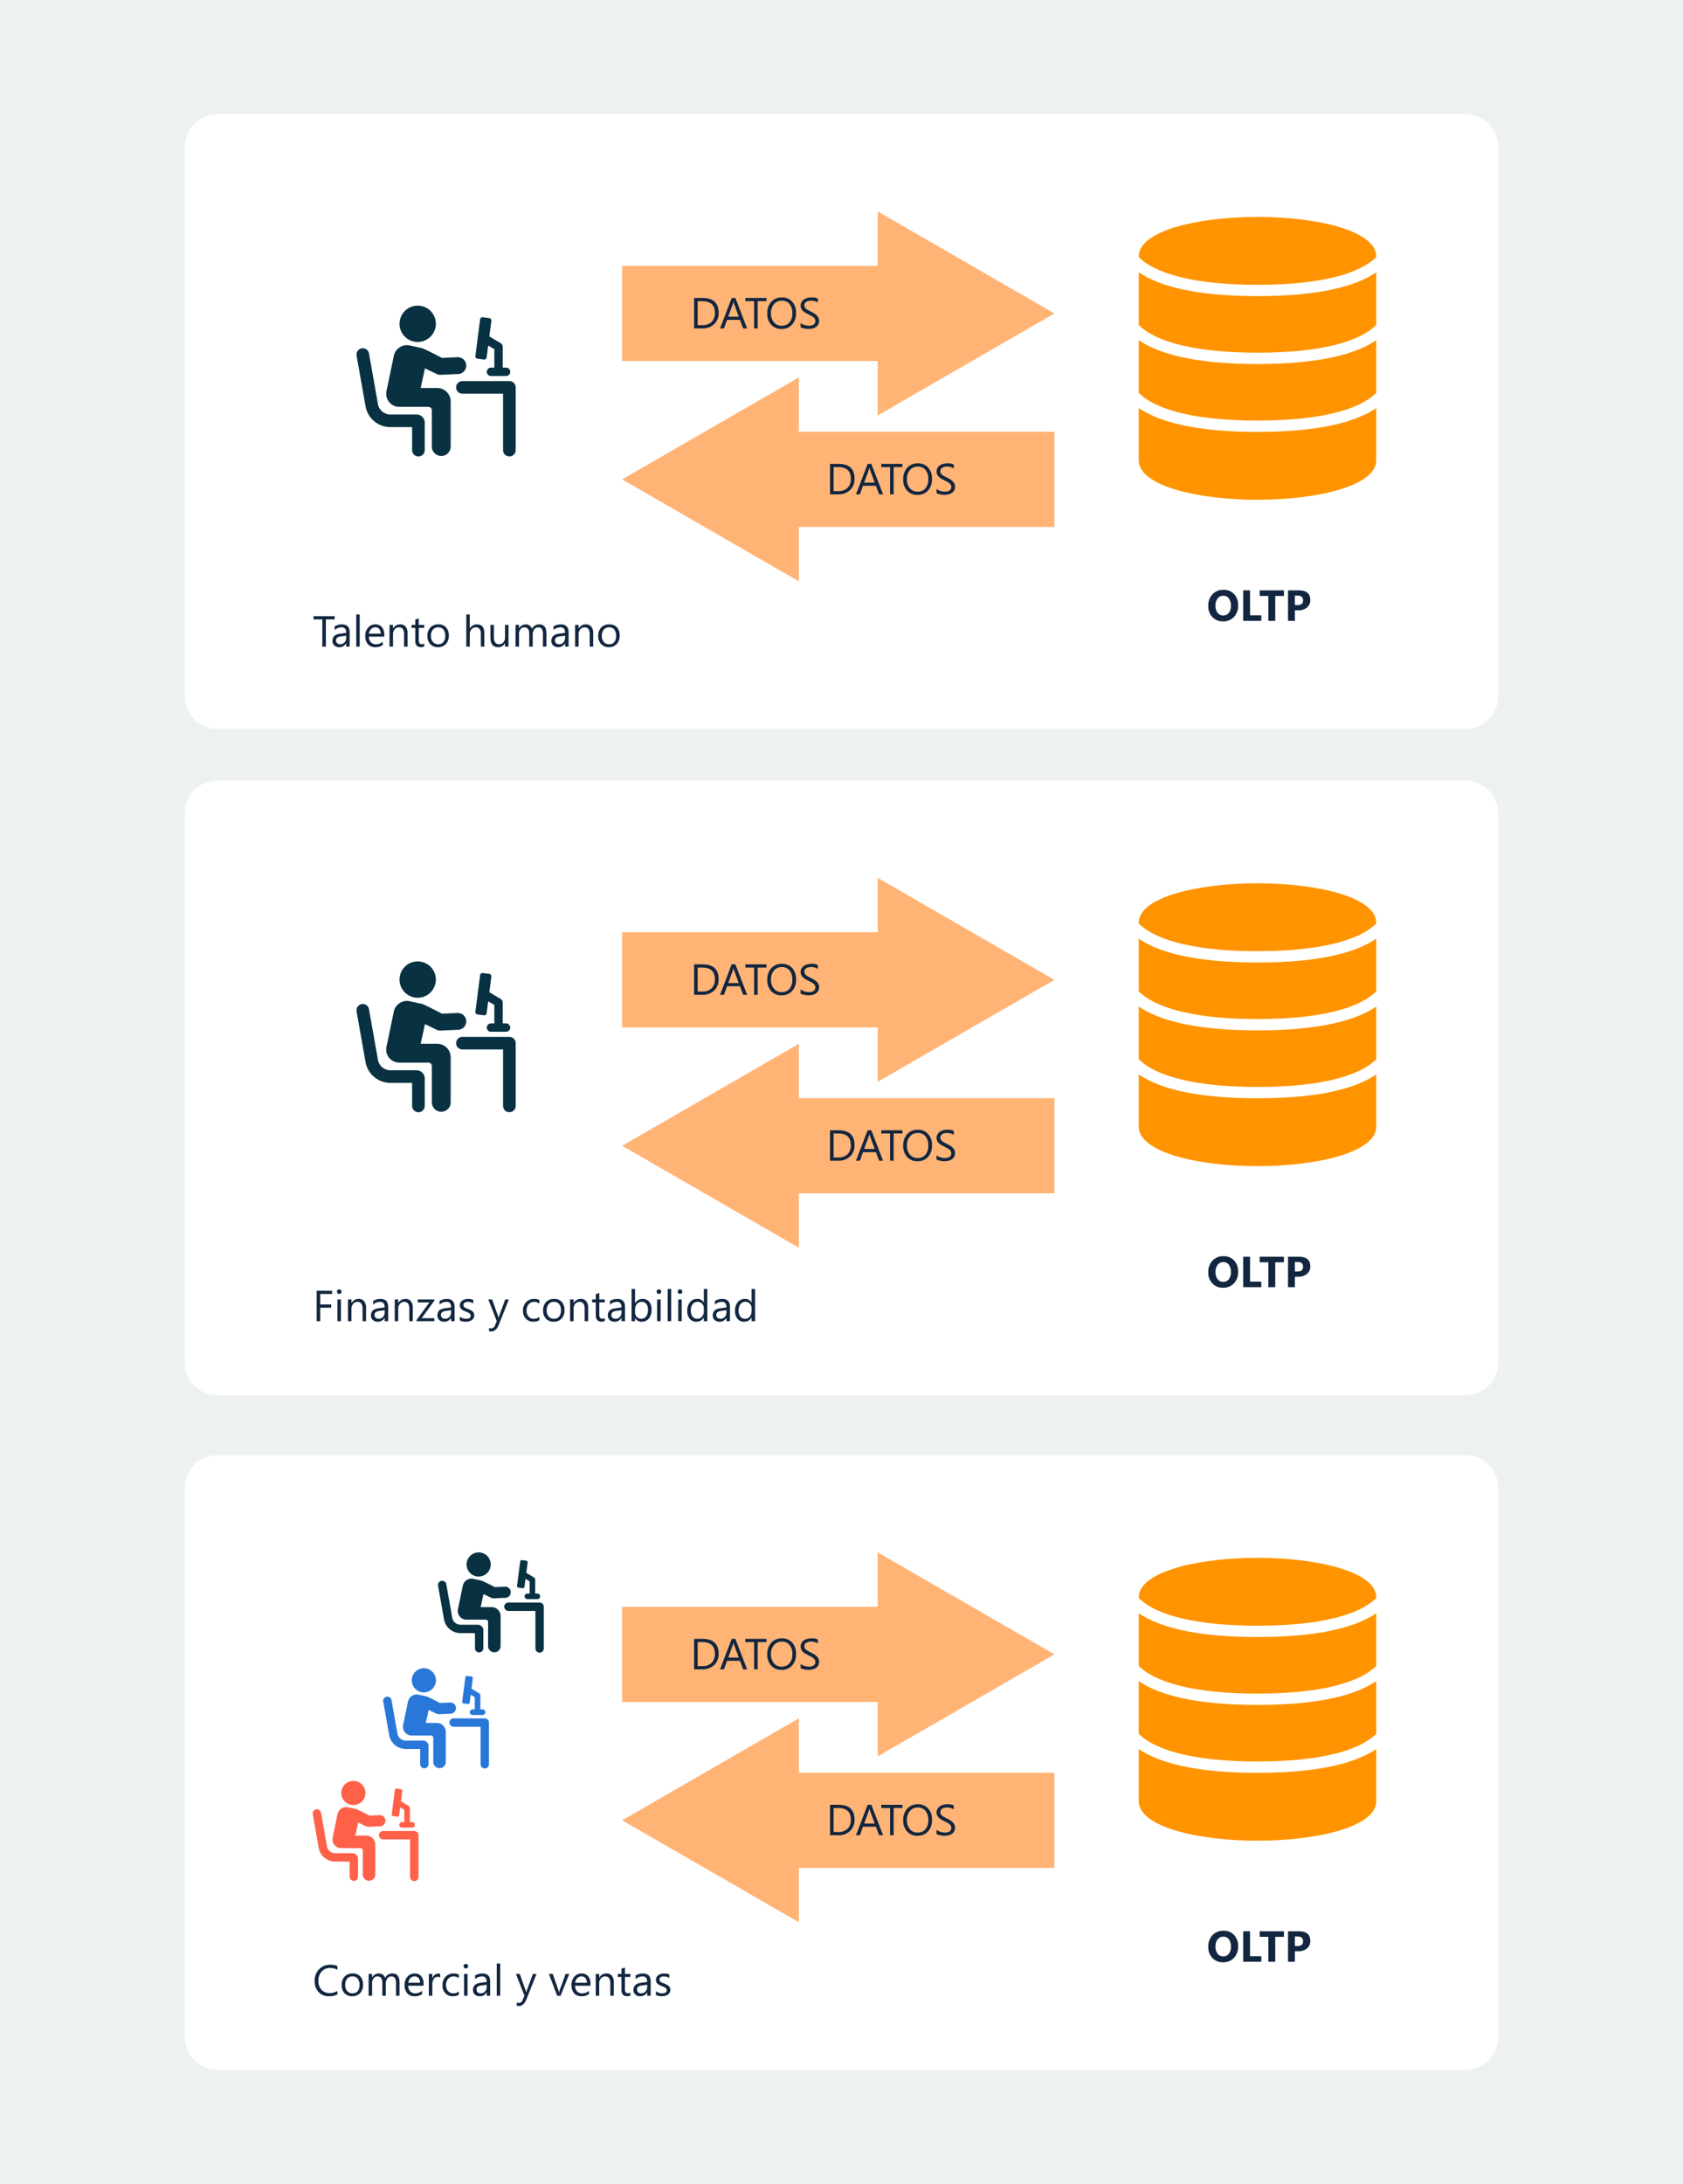 <svg xmlns="http://www.w3.org/2000/svg" xmlns:xlink="http://www.w3.org/1999/xlink" width="619" height="803" viewBox="0 0 619 803">
  <defs>
    <clipPath id="clip-path">
      <rect id="Rectángulo_374484" data-name="Rectángulo 374484" width="58.548" height="55.4" fill="#083142"/>
    </clipPath>
    <clipPath id="clip-path-3">
      <rect id="Rectángulo_374484-3" data-name="Rectángulo 374484" width="38.91" height="36.818" fill="#2977d8"/>
    </clipPath>
    <clipPath id="clip-path-4">
      <rect id="Rectángulo_374484-4" data-name="Rectángulo 374484" width="38.91" height="36.818" fill="#083142"/>
    </clipPath>
    <clipPath id="clip-path-5">
      <rect id="Rectángulo_374484-5" data-name="Rectángulo 374484" width="38.91" height="36.818" fill="#ff6148"/>
    </clipPath>
  </defs>
  <g id="Grupo_1070559" data-name="Grupo 1070559" transform="translate(-495 -2492)">
    <path id="Trazado_817427" data-name="Trazado 817427" d="M0,0H619V803H0Z" transform="translate(495 2492)" fill="#eef1f2"/>
    <path id="Trazado_817428" data-name="Trazado 817428" d="M12,0H471a12,12,0,0,1,12,12V214a12,12,0,0,1-12,12H12A12,12,0,0,1,0,214V12A12,12,0,0,1,12,0Z" transform="translate(563 2534)" fill="#fff"/>
    <path id="Trazado_817429" data-name="Trazado 817429" d="M4867,11792h-94v-35h94v-20l65,37.5-65,37.5Z" transform="translate(-4049.182 -9167.25)" fill="#ffb476"/>
    <path id="Trazado_817430" data-name="Trazado 817430" d="M1.469,0V-11.2H4.563q5.922,0,5.922,5.461A5.5,5.5,0,0,1,8.84-1.574,6.1,6.1,0,0,1,4.438,0ZM2.781-10.016v8.828H4.453a4.745,4.745,0,0,0,3.43-1.18A4.422,4.422,0,0,0,9.109-5.711q0-4.3-4.578-4.3ZM20.969,0H19.516L18.328-3.141h-4.75L12.461,0H11l4.3-11.2h1.359ZM17.9-4.32,16.141-9.094a4.571,4.571,0,0,1-.172-.75h-.031a4.185,4.185,0,0,1-.18.75L14.016-4.32Zm10.2-5.7H24.859V0H23.547V-10.016H20.32V-11.2h7.773ZM33.625.188a4.918,4.918,0,0,1-3.816-1.57,5.824,5.824,0,0,1-1.434-4.086,6.171,6.171,0,0,1,1.461-4.312,5.1,5.1,0,0,1,3.977-1.609,4.807,4.807,0,0,1,3.738,1.563,5.845,5.845,0,0,1,1.418,4.086,6.191,6.191,0,0,1-1.453,4.336A5.008,5.008,0,0,1,33.625.188ZM33.719-10.2A3.612,3.612,0,0,0,30.852-8.93a4.93,4.93,0,0,0-1.1,3.344,4.964,4.964,0,0,0,1.074,3.332,3.5,3.5,0,0,0,2.8,1.262,3.678,3.678,0,0,0,2.906-1.2,4.917,4.917,0,0,0,1.063-3.367,5.138,5.138,0,0,0-1.031-3.43A3.536,3.536,0,0,0,33.719-10.2Zm6.93,9.75V-2a3,3,0,0,0,.637.422,5.159,5.159,0,0,0,.781.316,6.219,6.219,0,0,0,.824.2,4.6,4.6,0,0,0,.766.07,3,3,0,0,0,1.809-.449,1.52,1.52,0,0,0,.6-1.293,1.518,1.518,0,0,0-.2-.789,2.244,2.244,0,0,0-.551-.613,5.465,5.465,0,0,0-.832-.531Q44-4.922,43.445-5.2q-.586-.3-1.094-.6a4.739,4.739,0,0,1-.883-.672,2.8,2.8,0,0,1-.59-.832,2.575,2.575,0,0,1-.215-1.09A2.563,2.563,0,0,1,41-9.73a2.881,2.881,0,0,1,.883-.934,4,4,0,0,1,1.246-.547,5.706,5.706,0,0,1,1.426-.18,5.464,5.464,0,0,1,2.414.4v1.477a4.376,4.376,0,0,0-2.547-.687,4.189,4.189,0,0,0-.859.09,2.428,2.428,0,0,0-.766.293,1.7,1.7,0,0,0-.547.523,1.389,1.389,0,0,0-.211.781,1.608,1.608,0,0,0,.16.742,1.819,1.819,0,0,0,.473.57,4.708,4.708,0,0,0,.762.5q.449.242,1.035.531.6.3,1.141.625a5.213,5.213,0,0,1,.945.727,3.229,3.229,0,0,1,.645.883,2.482,2.482,0,0,1,.238,1.109,2.813,2.813,0,0,1-.324,1.4,2.661,2.661,0,0,1-.875.934,3.821,3.821,0,0,1-1.27.52,6.953,6.953,0,0,1-1.516.16A6.176,6.176,0,0,1,42.8.145Q42.406.1,42,.02a6.5,6.5,0,0,1-.77-.2A2.4,2.4,0,0,1,40.648-.453Z" transform="translate(748.818 2612.75)" fill="#12263f"/>
    <path id="base-de-datos" d="M84.64,0C62.933,0,40.96,5,40.96,14.56v.216C47.579,21.328,62.679,24.96,84.64,24.96s37.061-3.632,43.68-10.184V14.56C128.32,5,106.347,0,84.64,0M40.96,70.292V89.44C40.96,99,62.933,104,84.64,104s43.68-5,43.68-14.56V70.292c-7.193,4.9-20.251,8.748-43.68,8.748s-36.487-3.852-43.68-8.748m0-49.92V39.736C47.579,46.288,62.679,49.92,84.64,49.92s37.061-3.632,43.68-10.184V20.372c-7.193,4.9-20.251,8.748-43.68,8.748s-36.487-3.852-43.68-8.748M84.64,54.08c23.429,0,36.487-3.852,43.68-8.748V64.7C121.7,71.248,106.6,74.88,84.64,74.88S47.579,71.248,40.96,64.7V45.332c7.193,4.9,20.251,8.748,43.68,8.748" transform="translate(872.86 2571.75)" fill="#ff9400"/>
    <path id="Trazado_817431" data-name="Trazado 817431" d="M94,20H0V55H94V75l65-37.5L94,0Z" transform="translate(882.819 2705.75) rotate(180)" fill="#ffb476"/>
    <path id="Trazado_817432" data-name="Trazado 817432" d="M1.469,0V-11.2H4.563q5.922,0,5.922,5.461A5.5,5.5,0,0,1,8.84-1.574,6.1,6.1,0,0,1,4.438,0ZM2.781-10.016v8.828H4.453a4.745,4.745,0,0,0,3.43-1.18A4.422,4.422,0,0,0,9.109-5.711q0-4.3-4.578-4.3ZM20.969,0H19.516L18.328-3.141h-4.75L12.461,0H11l4.3-11.2h1.359ZM17.9-4.32,16.141-9.094a4.571,4.571,0,0,1-.172-.75h-.031a4.185,4.185,0,0,1-.18.75L14.016-4.32Zm10.2-5.7H24.859V0H23.547V-10.016H20.32V-11.2h7.773ZM33.625.188a4.918,4.918,0,0,1-3.816-1.57,5.824,5.824,0,0,1-1.434-4.086,6.171,6.171,0,0,1,1.461-4.312,5.1,5.1,0,0,1,3.977-1.609,4.807,4.807,0,0,1,3.738,1.563,5.845,5.845,0,0,1,1.418,4.086,6.191,6.191,0,0,1-1.453,4.336A5.008,5.008,0,0,1,33.625.188ZM33.719-10.2A3.612,3.612,0,0,0,30.852-8.93a4.93,4.93,0,0,0-1.1,3.344,4.964,4.964,0,0,0,1.074,3.332,3.5,3.5,0,0,0,2.8,1.262,3.678,3.678,0,0,0,2.906-1.2,4.917,4.917,0,0,0,1.063-3.367,5.138,5.138,0,0,0-1.031-3.43A3.536,3.536,0,0,0,33.719-10.2Zm6.93,9.75V-2a3,3,0,0,0,.637.422,5.159,5.159,0,0,0,.781.316,6.219,6.219,0,0,0,.824.2,4.6,4.6,0,0,0,.766.07,3,3,0,0,0,1.809-.449,1.52,1.52,0,0,0,.6-1.293,1.518,1.518,0,0,0-.2-.789,2.244,2.244,0,0,0-.551-.613,5.465,5.465,0,0,0-.832-.531Q44-4.922,43.445-5.2q-.586-.3-1.094-.6a4.739,4.739,0,0,1-.883-.672,2.8,2.8,0,0,1-.59-.832,2.575,2.575,0,0,1-.215-1.09A2.563,2.563,0,0,1,41-9.73a2.881,2.881,0,0,1,.883-.934,4,4,0,0,1,1.246-.547,5.706,5.706,0,0,1,1.426-.18,5.464,5.464,0,0,1,2.414.4v1.477a4.376,4.376,0,0,0-2.547-.687,4.189,4.189,0,0,0-.859.09,2.428,2.428,0,0,0-.766.293,1.7,1.7,0,0,0-.547.523,1.389,1.389,0,0,0-.211.781,1.608,1.608,0,0,0,.16.742,1.819,1.819,0,0,0,.473.57,4.708,4.708,0,0,0,.762.5q.449.242,1.035.531.6.3,1.141.625a5.213,5.213,0,0,1,.945.727,3.229,3.229,0,0,1,.645.883,2.482,2.482,0,0,1,.238,1.109,2.813,2.813,0,0,1-.324,1.4,2.661,2.661,0,0,1-.875.934,3.821,3.821,0,0,1-1.27.52,6.953,6.953,0,0,1-1.516.16A6.176,6.176,0,0,1,42.8.145Q42.406.1,42,.02a6.5,6.5,0,0,1-.77-.2A2.4,2.4,0,0,1,40.648-.453Z" transform="translate(798.818 2673.75)" fill="#12263f"/>
    <path id="Trazado_817433" data-name="Trazado 817433" d="M6.016.2A5.215,5.215,0,0,1,2.094-1.371,5.624,5.624,0,0,1,.578-5.453a6.026,6.026,0,0,1,1.539-4.3A5.328,5.328,0,0,1,6.2-11.391a5.085,5.085,0,0,1,3.879,1.57,5.79,5.79,0,0,1,1.48,4.141A5.929,5.929,0,0,1,10.02-1.422,5.269,5.269,0,0,1,6.016.2Zm.109-9.414a2.54,2.54,0,0,0-2.109,1,4.153,4.153,0,0,0-.781,2.637,4.077,4.077,0,0,0,.781,2.633,2.5,2.5,0,0,0,2.047.969,2.528,2.528,0,0,0,2.07-.941A4.032,4.032,0,0,0,8.9-5.539,4.369,4.369,0,0,0,8.156-8.25,2.42,2.42,0,0,0,6.125-9.219ZM20.086,0H13.414V-11.2h2.523v9.156h4.148Zm8.32-9.148h-3.2V0H22.68V-9.148H19.5V-11.2h8.906Zm4.031,5.289V0H29.914V-11.2h3.953q4.234,0,4.234,3.57A3.426,3.426,0,0,1,36.887-4.9a4.813,4.813,0,0,1-3.246,1.043Zm0-5.406v3.492h.992q2.016,0,2.016-1.766,0-1.727-2.016-1.727Z" transform="translate(938.82 2720.25)" fill="#12263f"/>
    <path id="Trazado_817434" data-name="Trazado 817434" d="M12,0H471a12,12,0,0,1,12,12V214a12,12,0,0,1-12,12H12A12,12,0,0,1,0,214V12A12,12,0,0,1,12,0Z" transform="translate(563 2779)" fill="#fff"/>
    <g id="Grupo_1070377" data-name="Grupo 1070377" transform="translate(626.112 2845.473)">
      <g id="Grupo_1070375" data-name="Grupo 1070375" clip-path="url(#clip-path)">
        <path id="Trazado_817112" data-name="Trazado 817112" d="M656.884,483.014H639.572a2.317,2.317,0,0,0,0,4.633h15v20.706a2.317,2.317,0,1,0,4.633,0V485.331a2.317,2.317,0,0,0-2.317-2.317" transform="translate(-600.653 -455.271)" fill="#083142"/>
        <path id="Trazado_817113" data-name="Trazado 817113" d="M281.582,13.317a6.678,6.678,0,1,0-5.915-7.361,6.678,6.678,0,0,0,5.915,7.361" transform="translate(-259.795 -0.001)" fill="#083142"/>
        <path id="Trazado_817114" data-name="Trazado 817114" d="M22.1,296.926H12.477a4.651,4.651,0,0,1-4.585-3.846L4.6,274.476a2.317,2.317,0,0,0-4.563.808l3.293,18.6a9.279,9.279,0,0,0,9.148,7.671h7.988v8.43a2.317,2.317,0,1,0,4.633,0V299.926a3,3,0,0,0-3-3" transform="translate(0 -256.906)" fill="#083142"/>
        <path id="Trazado_817115" data-name="Trazado 817115" d="M209.075,268.674H203l1.581-7.226,4.285,2.066a3.083,3.083,0,0,0,1.341.306c.047,0,.094,0,.139,0l6.467-.29a3.089,3.089,0,0,0-.276-6.172l-5.689.255s-6.473-3.378-7.271-3.565c-.9-.211-4.575-1.011-4.575-1.011a4.928,4.928,0,0,0-5.875,3.813l-2.7,12.957a4.812,4.812,0,0,0,4.713,5.8h10.722a1.252,1.252,0,0,1,1.252,1.252V290.2a3.463,3.463,0,0,0,6.926,0V273.642a4.967,4.967,0,0,0-4.968-4.968" transform="translate(-179.395 -238.393)" fill="#083142"/>
        <path id="Trazado_817116" data-name="Trazado 817116" d="M762.014,89.583l2.421.314a.866.866,0,0,0,.97-.748l.569-4.4L768.23,86.1v6.774h-1.217a1.544,1.544,0,0,0,0,3.089h5.525a1.544,1.544,0,0,0,0-3.089h-1.219v-7.65a1.545,1.545,0,0,0-.751-1.326L766.4,81.411l.745-5.757a.865.865,0,0,0-.748-.97l-2.419-.314a.865.865,0,0,0-.97.748l-1.747,13.5a.867.867,0,0,0,.748.97" transform="translate(-717.534 -70.091)" fill="#083142"/>
      </g>
    </g>
    <path id="Trazado_817435" data-name="Trazado 817435" d="M4867,11792h-94v-35h94v-20l65,37.5-65,37.5Z" transform="translate(-4049.182 -8922.25)" fill="#ffb476"/>
    <path id="Trazado_817436" data-name="Trazado 817436" d="M1.469,0V-11.2H4.563q5.922,0,5.922,5.461A5.5,5.5,0,0,1,8.84-1.574,6.1,6.1,0,0,1,4.438,0ZM2.781-10.016v8.828H4.453a4.745,4.745,0,0,0,3.43-1.18A4.422,4.422,0,0,0,9.109-5.711q0-4.3-4.578-4.3ZM20.969,0H19.516L18.328-3.141h-4.75L12.461,0H11l4.3-11.2h1.359ZM17.9-4.32,16.141-9.094a4.571,4.571,0,0,1-.172-.75h-.031a4.185,4.185,0,0,1-.18.75L14.016-4.32Zm10.2-5.7H24.859V0H23.547V-10.016H20.32V-11.2h7.773ZM33.625.188a4.918,4.918,0,0,1-3.816-1.57,5.824,5.824,0,0,1-1.434-4.086,6.171,6.171,0,0,1,1.461-4.312,5.1,5.1,0,0,1,3.977-1.609,4.807,4.807,0,0,1,3.738,1.563,5.845,5.845,0,0,1,1.418,4.086,6.191,6.191,0,0,1-1.453,4.336A5.008,5.008,0,0,1,33.625.188ZM33.719-10.2A3.612,3.612,0,0,0,30.852-8.93a4.93,4.93,0,0,0-1.1,3.344,4.964,4.964,0,0,0,1.074,3.332,3.5,3.5,0,0,0,2.8,1.262,3.678,3.678,0,0,0,2.906-1.2,4.917,4.917,0,0,0,1.063-3.367,5.138,5.138,0,0,0-1.031-3.43A3.536,3.536,0,0,0,33.719-10.2Zm6.93,9.75V-2a3,3,0,0,0,.637.422,5.159,5.159,0,0,0,.781.316,6.219,6.219,0,0,0,.824.2,4.6,4.6,0,0,0,.766.07,3,3,0,0,0,1.809-.449,1.52,1.52,0,0,0,.6-1.293,1.518,1.518,0,0,0-.2-.789,2.244,2.244,0,0,0-.551-.613,5.465,5.465,0,0,0-.832-.531Q44-4.922,43.445-5.2q-.586-.3-1.094-.6a4.739,4.739,0,0,1-.883-.672,2.8,2.8,0,0,1-.59-.832,2.575,2.575,0,0,1-.215-1.09A2.563,2.563,0,0,1,41-9.73a2.881,2.881,0,0,1,.883-.934,4,4,0,0,1,1.246-.547,5.706,5.706,0,0,1,1.426-.18,5.464,5.464,0,0,1,2.414.4v1.477a4.376,4.376,0,0,0-2.547-.687,4.189,4.189,0,0,0-.859.09,2.428,2.428,0,0,0-.766.293,1.7,1.7,0,0,0-.547.523,1.389,1.389,0,0,0-.211.781,1.608,1.608,0,0,0,.16.742,1.819,1.819,0,0,0,.473.57,4.708,4.708,0,0,0,.762.5q.449.242,1.035.531.6.3,1.141.625a5.213,5.213,0,0,1,.945.727,3.229,3.229,0,0,1,.645.883,2.482,2.482,0,0,1,.238,1.109,2.813,2.813,0,0,1-.324,1.4,2.661,2.661,0,0,1-.875.934,3.821,3.821,0,0,1-1.27.52,6.953,6.953,0,0,1-1.516.16A6.176,6.176,0,0,1,42.8.145Q42.406.1,42,.02a6.5,6.5,0,0,1-.77-.2A2.4,2.4,0,0,1,40.648-.453Z" transform="translate(748.818 2857.75)" fill="#12263f"/>
    <path id="base-de-datos-2" data-name="base-de-datos" d="M84.64,0C62.933,0,40.96,5,40.96,14.56v.216C47.579,21.328,62.679,24.96,84.64,24.96s37.061-3.632,43.68-10.184V14.56C128.32,5,106.347,0,84.64,0M40.96,70.292V89.44C40.96,99,62.933,104,84.64,104s43.68-5,43.68-14.56V70.292c-7.193,4.9-20.251,8.748-43.68,8.748s-36.487-3.852-43.68-8.748m0-49.92V39.736C47.579,46.288,62.679,49.92,84.64,49.92s37.061-3.632,43.68-10.184V20.372c-7.193,4.9-20.251,8.748-43.68,8.748s-36.487-3.852-43.68-8.748M84.64,54.08c23.429,0,36.487-3.852,43.68-8.748V64.7C121.7,71.248,106.6,74.88,84.64,74.88S47.579,71.248,40.96,64.7V45.332c7.193,4.9,20.251,8.748,43.68,8.748" transform="translate(872.86 2816.75)" fill="#ff9400"/>
    <path id="Trazado_817437" data-name="Trazado 817437" d="M94,20H0V55H94V75l65-37.5L94,0Z" transform="translate(882.819 2950.75) rotate(180)" fill="#ffb476"/>
    <path id="Trazado_817438" data-name="Trazado 817438" d="M1.469,0V-11.2H4.563q5.922,0,5.922,5.461A5.5,5.5,0,0,1,8.84-1.574,6.1,6.1,0,0,1,4.438,0ZM2.781-10.016v8.828H4.453a4.745,4.745,0,0,0,3.43-1.18A4.422,4.422,0,0,0,9.109-5.711q0-4.3-4.578-4.3ZM20.969,0H19.516L18.328-3.141h-4.75L12.461,0H11l4.3-11.2h1.359ZM17.9-4.32,16.141-9.094a4.571,4.571,0,0,1-.172-.75h-.031a4.185,4.185,0,0,1-.18.75L14.016-4.32Zm10.2-5.7H24.859V0H23.547V-10.016H20.32V-11.2h7.773ZM33.625.188a4.918,4.918,0,0,1-3.816-1.57,5.824,5.824,0,0,1-1.434-4.086,6.171,6.171,0,0,1,1.461-4.312,5.1,5.1,0,0,1,3.977-1.609,4.807,4.807,0,0,1,3.738,1.563,5.845,5.845,0,0,1,1.418,4.086,6.191,6.191,0,0,1-1.453,4.336A5.008,5.008,0,0,1,33.625.188ZM33.719-10.2A3.612,3.612,0,0,0,30.852-8.93a4.93,4.93,0,0,0-1.1,3.344,4.964,4.964,0,0,0,1.074,3.332,3.5,3.5,0,0,0,2.8,1.262,3.678,3.678,0,0,0,2.906-1.2,4.917,4.917,0,0,0,1.063-3.367,5.138,5.138,0,0,0-1.031-3.43A3.536,3.536,0,0,0,33.719-10.2Zm6.93,9.75V-2a3,3,0,0,0,.637.422,5.159,5.159,0,0,0,.781.316,6.219,6.219,0,0,0,.824.2,4.6,4.6,0,0,0,.766.07,3,3,0,0,0,1.809-.449,1.52,1.52,0,0,0,.6-1.293,1.518,1.518,0,0,0-.2-.789,2.244,2.244,0,0,0-.551-.613,5.465,5.465,0,0,0-.832-.531Q44-4.922,43.445-5.2q-.586-.3-1.094-.6a4.739,4.739,0,0,1-.883-.672,2.8,2.8,0,0,1-.59-.832,2.575,2.575,0,0,1-.215-1.09A2.563,2.563,0,0,1,41-9.73a2.881,2.881,0,0,1,.883-.934,4,4,0,0,1,1.246-.547,5.706,5.706,0,0,1,1.426-.18,5.464,5.464,0,0,1,2.414.4v1.477a4.376,4.376,0,0,0-2.547-.687,4.189,4.189,0,0,0-.859.09,2.428,2.428,0,0,0-.766.293,1.7,1.7,0,0,0-.547.523,1.389,1.389,0,0,0-.211.781,1.608,1.608,0,0,0,.16.742,1.819,1.819,0,0,0,.473.57,4.708,4.708,0,0,0,.762.5q.449.242,1.035.531.6.3,1.141.625a5.213,5.213,0,0,1,.945.727,3.229,3.229,0,0,1,.645.883,2.482,2.482,0,0,1,.238,1.109,2.813,2.813,0,0,1-.324,1.4,2.661,2.661,0,0,1-.875.934,3.821,3.821,0,0,1-1.27.52,6.953,6.953,0,0,1-1.516.16A6.176,6.176,0,0,1,42.8.145Q42.406.1,42,.02a6.5,6.5,0,0,1-.77-.2A2.4,2.4,0,0,1,40.648-.453Z" transform="translate(798.818 2918.75)" fill="#12263f"/>
    <path id="Trazado_817439" data-name="Trazado 817439" d="M6.016.2A5.215,5.215,0,0,1,2.094-1.371,5.624,5.624,0,0,1,.578-5.453a6.026,6.026,0,0,1,1.539-4.3A5.328,5.328,0,0,1,6.2-11.391a5.085,5.085,0,0,1,3.879,1.57,5.79,5.79,0,0,1,1.48,4.141A5.929,5.929,0,0,1,10.02-1.422,5.269,5.269,0,0,1,6.016.2Zm.109-9.414a2.54,2.54,0,0,0-2.109,1,4.153,4.153,0,0,0-.781,2.637,4.077,4.077,0,0,0,.781,2.633,2.5,2.5,0,0,0,2.047.969,2.528,2.528,0,0,0,2.07-.941A4.032,4.032,0,0,0,8.9-5.539,4.369,4.369,0,0,0,8.156-8.25,2.42,2.42,0,0,0,6.125-9.219ZM20.086,0H13.414V-11.2h2.523v9.156h4.148Zm8.32-9.148h-3.2V0H22.68V-9.148H19.5V-11.2h8.906Zm4.031,5.289V0H29.914V-11.2h3.953q4.234,0,4.234,3.57A3.426,3.426,0,0,1,36.887-4.9a4.813,4.813,0,0,1-3.246,1.043Zm0-5.406v3.492h.992q2.016,0,2.016-1.766,0-1.727-2.016-1.727Z" transform="translate(938.82 2965.25)" fill="#12263f"/>
    <path id="Trazado_817440" data-name="Trazado 817440" d="M8.094-10.016H4.859V0H3.547V-10.016H.32V-11.2H8.094ZM13.609,0H12.328V-1.25H12.3A2.682,2.682,0,0,1,9.836.188,2.63,2.63,0,0,1,7.965-.445a2.192,2.192,0,0,1-.676-1.68q0-2.242,2.641-2.609l2.4-.336q0-2.039-1.648-2.039a3.938,3.938,0,0,0-2.609.984V-7.437a4.958,4.958,0,0,1,2.719-.75q2.82,0,2.82,2.984ZM12.328-4.047l-1.93.266a3.133,3.133,0,0,0-1.344.441A1.273,1.273,0,0,0,8.6-2.219a1.221,1.221,0,0,0,.418.957,1.615,1.615,0,0,0,1.113.371,2.056,2.056,0,0,0,1.574-.668,2.387,2.387,0,0,0,.621-1.691ZM17.3,0H16.023V-11.844H17.3Zm9.023-3.68H20.68A2.992,2.992,0,0,0,21.4-1.617a2.478,2.478,0,0,0,1.891.727,3.931,3.931,0,0,0,2.484-.891v1.2a4.643,4.643,0,0,1-2.789.766A3.381,3.381,0,0,1,20.32-.9a4.461,4.461,0,0,1-.969-3.066A4.375,4.375,0,0,1,20.41-7.012a3.394,3.394,0,0,1,2.629-1.176,3.008,3.008,0,0,1,2.43,1.016,4.234,4.234,0,0,1,.859,2.82ZM25.016-4.766a2.607,2.607,0,0,0-.535-1.727,1.823,1.823,0,0,0-1.465-.617,2.07,2.07,0,0,0-1.539.648,2.943,2.943,0,0,0-.781,1.7ZM34.906,0H33.625V-4.562q0-2.547-1.859-2.547a2.017,2.017,0,0,0-1.59.723,2.679,2.679,0,0,0-.629,1.824V0H28.266V-8h1.281v1.328h.031A2.887,2.887,0,0,1,32.2-8.187a2.448,2.448,0,0,1,2.008.848,3.776,3.776,0,0,1,.7,2.449Zm6.125-.078a2.47,2.47,0,0,1-1.2.25q-2.1,0-2.1-2.344V-6.906H36.359V-8h1.375V-9.953l1.281-.414V-8h2.016v1.094H39.016V-2.4a1.869,1.869,0,0,0,.273,1.148,1.091,1.091,0,0,0,.906.344,1.347,1.347,0,0,0,.836-.266Zm5.055.266A3.711,3.711,0,0,1,43.254-.934,4.153,4.153,0,0,1,42.2-3.906a4.326,4.326,0,0,1,1.1-3.148,3.96,3.96,0,0,1,2.977-1.133,3.588,3.588,0,0,1,2.793,1.1,4.368,4.368,0,0,1,1,3.055A4.3,4.3,0,0,1,48.988-.965,3.791,3.791,0,0,1,46.086.188Zm.094-7.3a2.437,2.437,0,0,0-1.953.84,3.449,3.449,0,0,0-.719,2.316,3.262,3.262,0,0,0,.727,2.242,2.469,2.469,0,0,0,1.945.82,2.342,2.342,0,0,0,1.91-.8,3.492,3.492,0,0,0,.668-2.289A3.552,3.552,0,0,0,48.09-6.3,2.332,2.332,0,0,0,46.18-7.109ZM63.141,0H61.859V-4.609q0-2.5-1.859-2.5a2.027,2.027,0,0,0-1.578.723,2.693,2.693,0,0,0-.641,1.855V0H56.5V-11.844h1.281v5.172h.031a2.91,2.91,0,0,1,2.625-1.516q2.7,0,2.7,3.258Zm8.883,0H70.742V-1.266h-.031A2.631,2.631,0,0,1,68.242.188q-2.859,0-2.859-3.406V-8h1.273v4.578q0,2.531,1.938,2.531a1.96,1.96,0,0,0,1.543-.691,2.645,2.645,0,0,0,.605-1.809V-8h1.281ZM85.969,0H84.688V-4.594a3.466,3.466,0,0,0-.41-1.922A1.555,1.555,0,0,0,82.9-7.109a1.708,1.708,0,0,0-1.395.75,2.869,2.869,0,0,0-.574,1.8V0H79.648V-4.75q0-2.359-1.82-2.359a1.686,1.686,0,0,0-1.391.707,2.923,2.923,0,0,0-.547,1.84V0H74.609V-8h1.281v1.266h.031a2.718,2.718,0,0,1,2.484-1.453,2.316,2.316,0,0,1,1.43.457,2.3,2.3,0,0,1,.836,1.2,2.855,2.855,0,0,1,2.656-1.656q2.641,0,2.641,3.258Zm8.148,0H92.836V-1.25H92.8A2.682,2.682,0,0,1,90.344.188a2.63,2.63,0,0,1-1.871-.633,2.192,2.192,0,0,1-.676-1.68q0-2.242,2.641-2.609l2.4-.336q0-2.039-1.648-2.039a3.938,3.938,0,0,0-2.609.984V-7.437a4.958,4.958,0,0,1,2.719-.75q2.82,0,2.82,2.984ZM92.836-4.047l-1.93.266a3.133,3.133,0,0,0-1.344.441,1.273,1.273,0,0,0-.453,1.121,1.221,1.221,0,0,0,.418.957,1.615,1.615,0,0,0,1.113.371,2.056,2.056,0,0,0,1.574-.668,2.387,2.387,0,0,0,.621-1.691ZM103.172,0h-1.281V-4.562q0-2.547-1.859-2.547a2.017,2.017,0,0,0-1.59.723,2.679,2.679,0,0,0-.629,1.824V0H96.531V-8h1.281v1.328h.031a2.887,2.887,0,0,1,2.625-1.516,2.448,2.448,0,0,1,2.008.848,3.776,3.776,0,0,1,.7,2.449Zm5.758.188A3.711,3.711,0,0,1,106.1-.934a4.153,4.153,0,0,1-1.059-2.973,4.326,4.326,0,0,1,1.1-3.148,3.96,3.96,0,0,1,2.977-1.133,3.588,3.588,0,0,1,2.793,1.1,4.368,4.368,0,0,1,1,3.055,4.3,4.3,0,0,1-1.082,3.066A3.791,3.791,0,0,1,108.93.188Zm.094-7.3a2.437,2.437,0,0,0-1.953.84,3.449,3.449,0,0,0-.719,2.316,3.262,3.262,0,0,0,.727,2.242,2.469,2.469,0,0,0,1.945.82,2.342,2.342,0,0,0,1.91-.8,3.492,3.492,0,0,0,.668-2.289,3.552,3.552,0,0,0-.668-2.312A2.332,2.332,0,0,0,109.023-7.109Z" transform="translate(610 2729.75)" fill="#12263f"/>
    <path id="Trazado_817441" data-name="Trazado 817441" d="M7.156-10.016H2.781v3.875H6.828v1.18H2.781V0H1.469V-11.2H7.156Zm2.609-.016a.812.812,0,0,1-.586-.234.791.791,0,0,1-.242-.594.8.8,0,0,1,.242-.6.8.8,0,0,1,.586-.238.827.827,0,0,1,.6.238.8.8,0,0,1,.246.6.792.792,0,0,1-.246.586A.82.82,0,0,1,9.766-10.031ZM10.391,0H9.109V-8h1.281Zm9.234,0H18.344V-4.562q0-2.547-1.859-2.547a2.017,2.017,0,0,0-1.59.723,2.679,2.679,0,0,0-.629,1.824V0H12.984V-8h1.281v1.328H14.3a2.887,2.887,0,0,1,2.625-1.516,2.448,2.448,0,0,1,2.008.848,3.776,3.776,0,0,1,.7,2.449Zm8.141,0H26.484V-1.25h-.031A2.682,2.682,0,0,1,23.992.188a2.63,2.63,0,0,1-1.871-.633,2.192,2.192,0,0,1-.676-1.68q0-2.242,2.641-2.609l2.4-.336q0-2.039-1.648-2.039a3.938,3.938,0,0,0-2.609.984V-7.437a4.958,4.958,0,0,1,2.719-.75q2.82,0,2.82,2.984ZM26.484-4.047l-1.93.266a3.133,3.133,0,0,0-1.344.441,1.273,1.273,0,0,0-.453,1.121,1.221,1.221,0,0,0,.418.957,1.615,1.615,0,0,0,1.113.371,2.056,2.056,0,0,0,1.574-.668,2.387,2.387,0,0,0,.621-1.691ZM36.82,0H35.539V-4.562q0-2.547-1.859-2.547a2.017,2.017,0,0,0-1.59.723,2.679,2.679,0,0,0-.629,1.824V0H30.18V-8h1.281v1.328h.031a2.887,2.887,0,0,1,2.625-1.516,2.448,2.448,0,0,1,2.008.848,3.776,3.776,0,0,1,.7,2.449Zm7.992-7.633L40.078-1.094h4.688V0H38.2V-.4L42.93-6.906H38.641V-8h6.172ZM52.2,0H50.914V-1.25h-.031A2.682,2.682,0,0,1,48.422.188a2.63,2.63,0,0,1-1.871-.633,2.192,2.192,0,0,1-.676-1.68q0-2.242,2.641-2.609l2.4-.336q0-2.039-1.648-2.039a3.938,3.938,0,0,0-2.609.984V-7.437a4.958,4.958,0,0,1,2.719-.75q2.82,0,2.82,2.984ZM50.914-4.047l-1.93.266a3.133,3.133,0,0,0-1.344.441,1.273,1.273,0,0,0-.453,1.121,1.221,1.221,0,0,0,.418.957,1.615,1.615,0,0,0,1.113.371,2.056,2.056,0,0,0,1.574-.668,2.387,2.387,0,0,0,.621-1.691ZM54.125-.289V-1.664a3.792,3.792,0,0,0,2.3.773q1.688,0,1.688-1.125a.976.976,0,0,0-.145-.543,1.44,1.44,0,0,0-.391-.395A3.007,3.007,0,0,0,57-3.262q-.332-.137-.715-.285a9.207,9.207,0,0,1-.934-.426,2.82,2.82,0,0,1-.672-.484,1.8,1.8,0,0,1-.406-.613,2.17,2.17,0,0,1-.137-.8,1.912,1.912,0,0,1,.258-1,2.286,2.286,0,0,1,.688-.727,3.206,3.206,0,0,1,.98-.441A4.349,4.349,0,0,1,57.2-8.187a4.59,4.59,0,0,1,1.859.359v1.3a3.624,3.624,0,0,0-2.031-.578,2.374,2.374,0,0,0-.648.082,1.587,1.587,0,0,0-.5.23,1.065,1.065,0,0,0-.32.355.936.936,0,0,0-.113.457,1.1,1.1,0,0,0,.113.523,1.152,1.152,0,0,0,.332.375,2.538,2.538,0,0,0,.531.3q.312.133.711.289a9.894,9.894,0,0,1,.953.418,3.269,3.269,0,0,1,.719.484,1.893,1.893,0,0,1,.457.621,2,2,0,0,1,.16.836,1.971,1.971,0,0,1-.262,1.031,2.243,2.243,0,0,1-.7.727,3.2,3.2,0,0,1-1.008.43,4.976,4.976,0,0,1-1.2.141A4.539,4.539,0,0,1,54.125-.289ZM72.148-8l-3.68,9.281Q67.484,3.766,65.7,3.766a2.932,2.932,0,0,1-.836-.1V2.516a2.375,2.375,0,0,0,.758.141A1.57,1.57,0,0,0,67.078,1.5l.641-1.516L64.594-8h1.422L68.18-1.844q.039.117.164.609h.047q.039-.187.156-.594L70.82-8ZM83.359-.367a4.163,4.163,0,0,1-2.187.555A3.622,3.622,0,0,1,78.41-.926a4.035,4.035,0,0,1-1.051-2.887,4.435,4.435,0,0,1,1.133-3.176,3.963,3.963,0,0,1,3.023-1.2,4.209,4.209,0,0,1,1.859.391v1.313a3.258,3.258,0,0,0-1.906-.625,2.576,2.576,0,0,0-2.012.879,3.335,3.335,0,0,0-.785,2.309A3.176,3.176,0,0,0,79.41-1.7a2.545,2.545,0,0,0,1.98.813,3.211,3.211,0,0,0,1.969-.7Zm5.281.555A3.711,3.711,0,0,1,85.809-.934,4.153,4.153,0,0,1,84.75-3.906a4.326,4.326,0,0,1,1.1-3.148,3.96,3.96,0,0,1,2.977-1.133,3.588,3.588,0,0,1,2.793,1.1,4.368,4.368,0,0,1,1,3.055A4.3,4.3,0,0,1,91.543-.965,3.791,3.791,0,0,1,88.641.188Zm.094-7.3a2.437,2.437,0,0,0-1.953.84,3.449,3.449,0,0,0-.719,2.316,3.262,3.262,0,0,0,.727,2.242,2.469,2.469,0,0,0,1.945.82,2.342,2.342,0,0,0,1.91-.8,3.492,3.492,0,0,0,.668-2.289A3.552,3.552,0,0,0,90.645-6.3,2.332,2.332,0,0,0,88.734-7.109ZM101.313,0h-1.281V-4.562q0-2.547-1.859-2.547a2.017,2.017,0,0,0-1.59.723,2.679,2.679,0,0,0-.629,1.824V0H94.672V-8h1.281v1.328h.031a2.887,2.887,0,0,1,2.625-1.516,2.448,2.448,0,0,1,2.008.848,3.776,3.776,0,0,1,.7,2.449Zm6.125-.078a2.47,2.47,0,0,1-1.2.25q-2.1,0-2.1-2.344V-6.906h-1.375V-8h1.375V-9.953l1.281-.414V-8h2.016v1.094h-2.016V-2.4A1.869,1.869,0,0,0,105.7-1.25a1.091,1.091,0,0,0,.906.344,1.347,1.347,0,0,0,.836-.266ZM114.875,0h-1.281V-1.25h-.031A2.682,2.682,0,0,1,111.1.188a2.63,2.63,0,0,1-1.871-.633,2.192,2.192,0,0,1-.676-1.68q0-2.242,2.641-2.609l2.4-.336q0-2.039-1.648-2.039a3.938,3.938,0,0,0-2.609.984V-7.437a4.958,4.958,0,0,1,2.719-.75q2.82,0,2.82,2.984Zm-1.281-4.047-1.93.266a3.133,3.133,0,0,0-1.344.441,1.273,1.273,0,0,0-.453,1.121,1.221,1.221,0,0,0,.418.957,1.615,1.615,0,0,0,1.113.371,2.056,2.056,0,0,0,1.574-.668,2.387,2.387,0,0,0,.621-1.691ZM118.6-1.156h-.031V0h-1.281V-11.844h1.281v5.25h.031a3.03,3.03,0,0,1,2.766-1.594,2.932,2.932,0,0,1,2.41,1.074,4.436,4.436,0,0,1,.871,2.879,4.959,4.959,0,0,1-.977,3.215A3.251,3.251,0,0,1,121,.188,2.631,2.631,0,0,1,118.6-1.156Zm-.031-3.227v1.117a2.379,2.379,0,0,0,.645,1.684,2.14,2.14,0,0,0,1.637.691,2.145,2.145,0,0,0,1.824-.891,4.086,4.086,0,0,0,.66-2.477,3.225,3.225,0,0,0-.617-2.094,2.043,2.043,0,0,0-1.672-.758,2.27,2.27,0,0,0-1.8.777A2.854,2.854,0,0,0,118.57-4.383Zm8.781-5.648a.812.812,0,0,1-.586-.234.791.791,0,0,1-.242-.594.8.8,0,0,1,.242-.6.8.8,0,0,1,.586-.238.827.827,0,0,1,.6.238.8.8,0,0,1,.246.6.792.792,0,0,1-.246.586A.82.82,0,0,1,127.352-10.031ZM127.977,0H126.7V-8h1.281Zm3.875,0H130.57V-11.844h1.281Zm3.25-10.031a.812.812,0,0,1-.586-.234.791.791,0,0,1-.242-.594.8.8,0,0,1,.242-.6.8.8,0,0,1,.586-.238.827.827,0,0,1,.6.238.8.8,0,0,1,.246.6.792.792,0,0,1-.246.586A.82.82,0,0,1,135.1-10.031ZM135.727,0h-1.281V-8h1.281Zm9.422,0h-1.281V-1.359h-.031a2.958,2.958,0,0,1-2.75,1.547,2.988,2.988,0,0,1-2.41-1.074,4.407,4.407,0,0,1-.9-2.926,4.794,4.794,0,0,1,1-3.18,3.3,3.3,0,0,1,2.664-1.2,2.564,2.564,0,0,1,2.4,1.3h.031v-4.953h1.281Zm-1.281-3.617V-4.8a2.289,2.289,0,0,0-.641-1.641,2.149,2.149,0,0,0-1.625-.672,2.212,2.212,0,0,0-1.844.859,3.766,3.766,0,0,0-.672,2.375,3.387,3.387,0,0,0,.645,2.184,2.107,2.107,0,0,0,1.73.8,2.188,2.188,0,0,0,1.738-.773A2.882,2.882,0,0,0,143.867-3.617ZM153.469,0h-1.281V-1.25h-.031A2.682,2.682,0,0,1,149.7.188a2.63,2.63,0,0,1-1.871-.633,2.192,2.192,0,0,1-.676-1.68q0-2.242,2.641-2.609l2.4-.336q0-2.039-1.648-2.039a3.938,3.938,0,0,0-2.609.984V-7.437a4.958,4.958,0,0,1,2.719-.75q2.82,0,2.82,2.984Zm-1.281-4.047-1.93.266a3.133,3.133,0,0,0-1.344.441,1.273,1.273,0,0,0-.453,1.121,1.221,1.221,0,0,0,.418.957,1.615,1.615,0,0,0,1.113.371,2.056,2.056,0,0,0,1.574-.668,2.387,2.387,0,0,0,.621-1.691ZM162.711,0H161.43V-1.359H161.4a2.958,2.958,0,0,1-2.75,1.547,2.988,2.988,0,0,1-2.41-1.074,4.407,4.407,0,0,1-.9-2.926,4.794,4.794,0,0,1,1-3.18A3.3,3.3,0,0,1,159-8.187a2.564,2.564,0,0,1,2.4,1.3h.031v-4.953h1.281ZM161.43-3.617V-4.8a2.289,2.289,0,0,0-.641-1.641,2.149,2.149,0,0,0-1.625-.672,2.212,2.212,0,0,0-1.844.859,3.766,3.766,0,0,0-.672,2.375,3.387,3.387,0,0,0,.645,2.184,2.107,2.107,0,0,0,1.73.8,2.188,2.188,0,0,0,1.738-.773A2.882,2.882,0,0,0,161.43-3.617Z" transform="translate(610 2977.75)" fill="#12263f"/>
    <path id="Trazado_817442" data-name="Trazado 817442" d="M12,0H471a12,12,0,0,1,12,12V214a12,12,0,0,1-12,12H12A12,12,0,0,1,0,214V12A12,12,0,0,1,12,0Z" transform="translate(563 3027)" fill="#fff"/>
    <path id="Trazado_817443" data-name="Trazado 817443" d="M4867,11792h-94v-35h94v-20l65,37.5-65,37.5Z" transform="translate(-4049.182 -8674.25)" fill="#ffb476"/>
    <path id="Trazado_817444" data-name="Trazado 817444" d="M1.469,0V-11.2H4.563q5.922,0,5.922,5.461A5.5,5.5,0,0,1,8.84-1.574,6.1,6.1,0,0,1,4.438,0ZM2.781-10.016v8.828H4.453a4.745,4.745,0,0,0,3.43-1.18A4.422,4.422,0,0,0,9.109-5.711q0-4.3-4.578-4.3ZM20.969,0H19.516L18.328-3.141h-4.75L12.461,0H11l4.3-11.2h1.359ZM17.9-4.32,16.141-9.094a4.571,4.571,0,0,1-.172-.75h-.031a4.185,4.185,0,0,1-.18.75L14.016-4.32Zm10.2-5.7H24.859V0H23.547V-10.016H20.32V-11.2h7.773ZM33.625.188a4.918,4.918,0,0,1-3.816-1.57,5.824,5.824,0,0,1-1.434-4.086,6.171,6.171,0,0,1,1.461-4.312,5.1,5.1,0,0,1,3.977-1.609,4.807,4.807,0,0,1,3.738,1.563,5.845,5.845,0,0,1,1.418,4.086,6.191,6.191,0,0,1-1.453,4.336A5.008,5.008,0,0,1,33.625.188ZM33.719-10.2A3.612,3.612,0,0,0,30.852-8.93a4.93,4.93,0,0,0-1.1,3.344,4.964,4.964,0,0,0,1.074,3.332,3.5,3.5,0,0,0,2.8,1.262,3.678,3.678,0,0,0,2.906-1.2,4.917,4.917,0,0,0,1.063-3.367,5.138,5.138,0,0,0-1.031-3.43A3.536,3.536,0,0,0,33.719-10.2Zm6.93,9.75V-2a3,3,0,0,0,.637.422,5.159,5.159,0,0,0,.781.316,6.219,6.219,0,0,0,.824.2,4.6,4.6,0,0,0,.766.07,3,3,0,0,0,1.809-.449,1.52,1.52,0,0,0,.6-1.293,1.518,1.518,0,0,0-.2-.789,2.244,2.244,0,0,0-.551-.613,5.465,5.465,0,0,0-.832-.531Q44-4.922,43.445-5.2q-.586-.3-1.094-.6a4.739,4.739,0,0,1-.883-.672,2.8,2.8,0,0,1-.59-.832,2.575,2.575,0,0,1-.215-1.09A2.563,2.563,0,0,1,41-9.73a2.881,2.881,0,0,1,.883-.934,4,4,0,0,1,1.246-.547,5.706,5.706,0,0,1,1.426-.18,5.464,5.464,0,0,1,2.414.4v1.477a4.376,4.376,0,0,0-2.547-.687,4.189,4.189,0,0,0-.859.09,2.428,2.428,0,0,0-.766.293,1.7,1.7,0,0,0-.547.523,1.389,1.389,0,0,0-.211.781,1.608,1.608,0,0,0,.16.742,1.819,1.819,0,0,0,.473.57,4.708,4.708,0,0,0,.762.5q.449.242,1.035.531.6.3,1.141.625a5.213,5.213,0,0,1,.945.727,3.229,3.229,0,0,1,.645.883,2.482,2.482,0,0,1,.238,1.109,2.813,2.813,0,0,1-.324,1.4,2.661,2.661,0,0,1-.875.934,3.821,3.821,0,0,1-1.27.52,6.953,6.953,0,0,1-1.516.16A6.176,6.176,0,0,1,42.8.145Q42.406.1,42,.02a6.5,6.5,0,0,1-.77-.2A2.4,2.4,0,0,1,40.648-.453Z" transform="translate(748.818 3105.75)" fill="#12263f"/>
    <path id="base-de-datos-3" data-name="base-de-datos" d="M84.64,0C62.933,0,40.96,5,40.96,14.56v.216C47.579,21.328,62.679,24.96,84.64,24.96s37.061-3.632,43.68-10.184V14.56C128.32,5,106.347,0,84.64,0M40.96,70.292V89.44C40.96,99,62.933,104,84.64,104s43.68-5,43.68-14.56V70.292c-7.193,4.9-20.251,8.748-43.68,8.748s-36.487-3.852-43.68-8.748m0-49.92V39.736C47.579,46.288,62.679,49.92,84.64,49.92s37.061-3.632,43.68-10.184V20.372c-7.193,4.9-20.251,8.748-43.68,8.748s-36.487-3.852-43.68-8.748M84.64,54.08c23.429,0,36.487-3.852,43.68-8.748V64.7C121.7,71.248,106.6,74.88,84.64,74.88S47.579,71.248,40.96,64.7V45.332c7.193,4.9,20.251,8.748,43.68,8.748" transform="translate(872.86 3064.75)" fill="#ff9400"/>
    <path id="Trazado_817445" data-name="Trazado 817445" d="M94,20H0V55H94V75l65-37.5L94,0Z" transform="translate(882.819 3198.75) rotate(180)" fill="#ffb476"/>
    <path id="Trazado_817446" data-name="Trazado 817446" d="M1.469,0V-11.2H4.563q5.922,0,5.922,5.461A5.5,5.5,0,0,1,8.84-1.574,6.1,6.1,0,0,1,4.438,0ZM2.781-10.016v8.828H4.453a4.745,4.745,0,0,0,3.43-1.18A4.422,4.422,0,0,0,9.109-5.711q0-4.3-4.578-4.3ZM20.969,0H19.516L18.328-3.141h-4.75L12.461,0H11l4.3-11.2h1.359ZM17.9-4.32,16.141-9.094a4.571,4.571,0,0,1-.172-.75h-.031a4.185,4.185,0,0,1-.18.75L14.016-4.32Zm10.2-5.7H24.859V0H23.547V-10.016H20.32V-11.2h7.773ZM33.625.188a4.918,4.918,0,0,1-3.816-1.57,5.824,5.824,0,0,1-1.434-4.086,6.171,6.171,0,0,1,1.461-4.312,5.1,5.1,0,0,1,3.977-1.609,4.807,4.807,0,0,1,3.738,1.563,5.845,5.845,0,0,1,1.418,4.086,6.191,6.191,0,0,1-1.453,4.336A5.008,5.008,0,0,1,33.625.188ZM33.719-10.2A3.612,3.612,0,0,0,30.852-8.93a4.93,4.93,0,0,0-1.1,3.344,4.964,4.964,0,0,0,1.074,3.332,3.5,3.5,0,0,0,2.8,1.262,3.678,3.678,0,0,0,2.906-1.2,4.917,4.917,0,0,0,1.063-3.367,5.138,5.138,0,0,0-1.031-3.43A3.536,3.536,0,0,0,33.719-10.2Zm6.93,9.75V-2a3,3,0,0,0,.637.422,5.159,5.159,0,0,0,.781.316,6.219,6.219,0,0,0,.824.2,4.6,4.6,0,0,0,.766.07,3,3,0,0,0,1.809-.449,1.52,1.52,0,0,0,.6-1.293,1.518,1.518,0,0,0-.2-.789,2.244,2.244,0,0,0-.551-.613,5.465,5.465,0,0,0-.832-.531Q44-4.922,43.445-5.2q-.586-.3-1.094-.6a4.739,4.739,0,0,1-.883-.672,2.8,2.8,0,0,1-.59-.832,2.575,2.575,0,0,1-.215-1.09A2.563,2.563,0,0,1,41-9.73a2.881,2.881,0,0,1,.883-.934,4,4,0,0,1,1.246-.547,5.706,5.706,0,0,1,1.426-.18,5.464,5.464,0,0,1,2.414.4v1.477a4.376,4.376,0,0,0-2.547-.687,4.189,4.189,0,0,0-.859.09,2.428,2.428,0,0,0-.766.293,1.7,1.7,0,0,0-.547.523,1.389,1.389,0,0,0-.211.781,1.608,1.608,0,0,0,.16.742,1.819,1.819,0,0,0,.473.57,4.708,4.708,0,0,0,.762.5q.449.242,1.035.531.6.3,1.141.625a5.213,5.213,0,0,1,.945.727,3.229,3.229,0,0,1,.645.883,2.482,2.482,0,0,1,.238,1.109,2.813,2.813,0,0,1-.324,1.4,2.661,2.661,0,0,1-.875.934,3.821,3.821,0,0,1-1.27.52,6.953,6.953,0,0,1-1.516.16A6.176,6.176,0,0,1,42.8.145Q42.406.1,42,.02a6.5,6.5,0,0,1-.77-.2A2.4,2.4,0,0,1,40.648-.453Z" transform="translate(798.818 3166.75)" fill="#12263f"/>
    <path id="Trazado_817447" data-name="Trazado 817447" d="M6.016.2A5.215,5.215,0,0,1,2.094-1.371,5.624,5.624,0,0,1,.578-5.453a6.026,6.026,0,0,1,1.539-4.3A5.328,5.328,0,0,1,6.2-11.391a5.085,5.085,0,0,1,3.879,1.57,5.79,5.79,0,0,1,1.48,4.141A5.929,5.929,0,0,1,10.02-1.422,5.269,5.269,0,0,1,6.016.2Zm.109-9.414a2.54,2.54,0,0,0-2.109,1,4.153,4.153,0,0,0-.781,2.637,4.077,4.077,0,0,0,.781,2.633,2.5,2.5,0,0,0,2.047.969,2.528,2.528,0,0,0,2.07-.941A4.032,4.032,0,0,0,8.9-5.539,4.369,4.369,0,0,0,8.156-8.25,2.42,2.42,0,0,0,6.125-9.219ZM20.086,0H13.414V-11.2h2.523v9.156h4.148Zm8.32-9.148h-3.2V0H22.68V-9.148H19.5V-11.2h8.906Zm4.031,5.289V0H29.914V-11.2h3.953q4.234,0,4.234,3.57A3.426,3.426,0,0,1,36.887-4.9a4.813,4.813,0,0,1-3.246,1.043Zm0-5.406v3.492h.992q2.016,0,2.016-1.766,0-1.727-2.016-1.727Z" transform="translate(938.82 3213.25)" fill="#12263f"/>
    <path id="Trazado_817448" data-name="Trazado 817448" d="M9.094-.469A6.571,6.571,0,0,1,6,.188,4.989,4.989,0,0,1,2.172-1.352,5.679,5.679,0,0,1,.734-5.391,5.952,5.952,0,0,1,2.352-9.734a5.489,5.489,0,0,1,4.1-1.656,6.576,6.576,0,0,1,2.641.461v1.4A5.355,5.355,0,0,0,6.438-10.2,4.076,4.076,0,0,0,3.309-8.914a4.856,4.856,0,0,0-1.2,3.445A4.621,4.621,0,0,0,3.23-2.207,3.815,3.815,0,0,0,6.172-.992a5.518,5.518,0,0,0,2.922-.75Zm5.453.656A3.711,3.711,0,0,1,11.715-.934a4.153,4.153,0,0,1-1.059-2.973,4.326,4.326,0,0,1,1.1-3.148,3.96,3.96,0,0,1,2.977-1.133,3.588,3.588,0,0,1,2.793,1.1,4.368,4.368,0,0,1,1,3.055A4.3,4.3,0,0,1,17.449-.965,3.791,3.791,0,0,1,14.547.188Zm.094-7.3a2.437,2.437,0,0,0-1.953.84,3.449,3.449,0,0,0-.719,2.316A3.262,3.262,0,0,0,12.7-1.711a2.469,2.469,0,0,0,1.945.82,2.342,2.342,0,0,0,1.91-.8,3.492,3.492,0,0,0,.668-2.289A3.552,3.552,0,0,0,16.551-6.3,2.332,2.332,0,0,0,14.641-7.109ZM31.938,0H30.656V-4.594a3.466,3.466,0,0,0-.41-1.922,1.555,1.555,0,0,0-1.379-.594,1.708,1.708,0,0,0-1.395.75,2.869,2.869,0,0,0-.574,1.8V0H25.617V-4.75q0-2.359-1.82-2.359a1.686,1.686,0,0,0-1.391.707,2.923,2.923,0,0,0-.547,1.84V0H20.578V-8h1.281v1.266h.031a2.718,2.718,0,0,1,2.484-1.453,2.316,2.316,0,0,1,1.43.457,2.3,2.3,0,0,1,.836,1.2A2.855,2.855,0,0,1,29.3-8.187q2.641,0,2.641,3.258Zm8.852-3.68H35.141a2.992,2.992,0,0,0,.719,2.063,2.478,2.478,0,0,0,1.891.727,3.931,3.931,0,0,0,2.484-.891v1.2a4.643,4.643,0,0,1-2.789.766A3.381,3.381,0,0,1,34.781-.9a4.461,4.461,0,0,1-.969-3.066,4.375,4.375,0,0,1,1.059-3.043A3.394,3.394,0,0,1,37.5-8.187a3.008,3.008,0,0,1,2.43,1.016,4.234,4.234,0,0,1,.859,2.82ZM39.477-4.766a2.607,2.607,0,0,0-.535-1.727,1.823,1.823,0,0,0-1.465-.617,2.07,2.07,0,0,0-1.539.648,2.943,2.943,0,0,0-.781,1.7ZM46.9-6.7a1.567,1.567,0,0,0-.969-.258,1.635,1.635,0,0,0-1.371.773,3.576,3.576,0,0,0-.551,2.109V0H42.727V-8h1.281v1.648h.031a2.794,2.794,0,0,1,.836-1.316,1.906,1.906,0,0,1,1.258-.473,2.092,2.092,0,0,1,.766.109ZM53.742-.367a4.163,4.163,0,0,1-2.187.555A3.622,3.622,0,0,1,48.793-.926a4.035,4.035,0,0,1-1.051-2.887,4.435,4.435,0,0,1,1.133-3.176,3.963,3.963,0,0,1,3.023-1.2,4.209,4.209,0,0,1,1.859.391v1.313a3.258,3.258,0,0,0-1.906-.625,2.576,2.576,0,0,0-2.012.879,3.335,3.335,0,0,0-.785,2.309A3.176,3.176,0,0,0,49.793-1.7a2.545,2.545,0,0,0,1.98.813,3.211,3.211,0,0,0,1.969-.7Zm2.594-9.664a.812.812,0,0,1-.586-.234.791.791,0,0,1-.242-.594.8.8,0,0,1,.242-.6.8.8,0,0,1,.586-.238.827.827,0,0,1,.6.238.8.8,0,0,1,.246.6.792.792,0,0,1-.246.586A.82.82,0,0,1,56.336-10.031ZM56.961,0H55.68V-8h1.281Zm8.32,0H64V-1.25h-.031A2.682,2.682,0,0,1,61.508.188a2.63,2.63,0,0,1-1.871-.633,2.192,2.192,0,0,1-.676-1.68q0-2.242,2.641-2.609L64-5.07q0-2.039-1.648-2.039a3.938,3.938,0,0,0-2.609.984V-7.437a4.958,4.958,0,0,1,2.719-.75q2.82,0,2.82,2.984ZM64-4.047l-1.93.266a3.133,3.133,0,0,0-1.344.441,1.273,1.273,0,0,0-.453,1.121,1.221,1.221,0,0,0,.418.957A1.615,1.615,0,0,0,61.8-.891a2.056,2.056,0,0,0,1.574-.668A2.387,2.387,0,0,0,64-3.25ZM68.977,0H67.7V-11.844h1.281ZM82.32-8l-3.68,9.281q-.984,2.484-2.766,2.484a2.932,2.932,0,0,1-.836-.1V2.516a2.375,2.375,0,0,0,.758.141A1.57,1.57,0,0,0,77.25,1.5l.641-1.516L74.766-8h1.422l2.164,6.156q.039.117.164.609h.047q.039-.187.156-.594L80.992-8ZM94.367-8,91.18,0H89.922L86.891-8H88.3l2.031,5.813a5.217,5.217,0,0,1,.281,1.117h.031a5.283,5.283,0,0,1,.25-1.086L93.016-8Zm7.8,4.32H96.523a2.992,2.992,0,0,0,.719,2.063,2.478,2.478,0,0,0,1.891.727,3.931,3.931,0,0,0,2.484-.891v1.2a4.643,4.643,0,0,1-2.789.766A3.381,3.381,0,0,1,96.164-.9,4.461,4.461,0,0,1,95.2-3.969a4.375,4.375,0,0,1,1.059-3.043,3.394,3.394,0,0,1,2.629-1.176,3.008,3.008,0,0,1,2.43,1.016,4.234,4.234,0,0,1,.859,2.82Zm-1.312-1.086a2.607,2.607,0,0,0-.535-1.727,1.823,1.823,0,0,0-1.465-.617,2.07,2.07,0,0,0-1.539.648,2.943,2.943,0,0,0-.781,1.7ZM110.75,0h-1.281V-4.562q0-2.547-1.859-2.547a2.017,2.017,0,0,0-1.59.723,2.679,2.679,0,0,0-.629,1.824V0h-1.281V-8h1.281v1.328h.031a2.887,2.887,0,0,1,2.625-1.516,2.448,2.448,0,0,1,2.008.848,3.776,3.776,0,0,1,.7,2.449Zm6.125-.078a2.47,2.47,0,0,1-1.2.25q-2.1,0-2.1-2.344V-6.906H112.2V-8h1.375V-9.953l1.281-.414V-8h2.016v1.094h-2.016V-2.4a1.869,1.869,0,0,0,.273,1.148,1.091,1.091,0,0,0,.906.344,1.347,1.347,0,0,0,.836-.266ZM124.313,0h-1.281V-1.25H123A2.682,2.682,0,0,1,120.539.188a2.63,2.63,0,0,1-1.871-.633,2.192,2.192,0,0,1-.676-1.68q0-2.242,2.641-2.609l2.4-.336q0-2.039-1.648-2.039a3.938,3.938,0,0,0-2.609.984V-7.437a4.958,4.958,0,0,1,2.719-.75q2.82,0,2.82,2.984Zm-1.281-4.047-1.93.266a3.133,3.133,0,0,0-1.344.441,1.273,1.273,0,0,0-.453,1.121,1.221,1.221,0,0,0,.418.957,1.615,1.615,0,0,0,1.113.371,2.056,2.056,0,0,0,1.574-.668,2.387,2.387,0,0,0,.621-1.691Zm3.211,3.758V-1.664a3.792,3.792,0,0,0,2.3.773q1.688,0,1.688-1.125a.976.976,0,0,0-.145-.543,1.441,1.441,0,0,0-.391-.395,3.007,3.007,0,0,0-.578-.309q-.332-.137-.715-.285a9.206,9.206,0,0,1-.934-.426,2.82,2.82,0,0,1-.672-.484,1.8,1.8,0,0,1-.406-.613,2.17,2.17,0,0,1-.137-.8,1.912,1.912,0,0,1,.258-1A2.286,2.286,0,0,1,127.2-7.6a3.206,3.206,0,0,1,.98-.441,4.349,4.349,0,0,1,1.137-.148,4.59,4.59,0,0,1,1.859.359v1.3a3.624,3.624,0,0,0-2.031-.578,2.374,2.374,0,0,0-.648.082,1.587,1.587,0,0,0-.5.23,1.065,1.065,0,0,0-.32.355.936.936,0,0,0-.113.457,1.1,1.1,0,0,0,.113.523,1.152,1.152,0,0,0,.332.375,2.538,2.538,0,0,0,.531.3q.312.133.711.289a9.894,9.894,0,0,1,.953.418,3.269,3.269,0,0,1,.719.484,1.893,1.893,0,0,1,.457.621,2,2,0,0,1,.16.836,1.971,1.971,0,0,1-.262,1.031,2.243,2.243,0,0,1-.7.727,3.2,3.2,0,0,1-1.008.43,4.976,4.976,0,0,1-1.2.141A4.539,4.539,0,0,1,126.242-.289Z" transform="translate(610 3225.75)" fill="#12263f"/>
    <g id="Grupo_1070379" data-name="Grupo 1070379" transform="translate(626.112 2604.373)">
      <g id="Grupo_1070375-2" data-name="Grupo 1070375" clip-path="url(#clip-path)">
        <path id="Trazado_817112-2" data-name="Trazado 817112" d="M656.884,483.014H639.572a2.317,2.317,0,0,0,0,4.633h15v20.706a2.317,2.317,0,1,0,4.633,0V485.331a2.317,2.317,0,0,0-2.317-2.317" transform="translate(-600.653 -455.271)" fill="#083142"/>
        <path id="Trazado_817113-2" data-name="Trazado 817113" d="M281.582,13.317a6.678,6.678,0,1,0-5.915-7.361,6.678,6.678,0,0,0,5.915,7.361" transform="translate(-259.795 -0.001)" fill="#083142"/>
        <path id="Trazado_817114-2" data-name="Trazado 817114" d="M22.1,296.926H12.477a4.651,4.651,0,0,1-4.585-3.846L4.6,274.476a2.317,2.317,0,0,0-4.563.808l3.293,18.6a9.279,9.279,0,0,0,9.148,7.671h7.988v8.43a2.317,2.317,0,1,0,4.633,0V299.926a3,3,0,0,0-3-3" transform="translate(0 -256.906)" fill="#083142"/>
        <path id="Trazado_817115-2" data-name="Trazado 817115" d="M209.075,268.674H203l1.581-7.226,4.285,2.066a3.083,3.083,0,0,0,1.341.306c.047,0,.094,0,.139,0l6.467-.29a3.089,3.089,0,0,0-.276-6.172l-5.689.255s-6.473-3.378-7.271-3.565c-.9-.211-4.575-1.011-4.575-1.011a4.928,4.928,0,0,0-5.875,3.813l-2.7,12.957a4.812,4.812,0,0,0,4.713,5.8h10.722a1.252,1.252,0,0,1,1.252,1.252V290.2a3.463,3.463,0,0,0,6.926,0V273.642a4.967,4.967,0,0,0-4.968-4.968" transform="translate(-179.395 -238.393)" fill="#083142"/>
        <path id="Trazado_817116-2" data-name="Trazado 817116" d="M762.014,89.583l2.421.314a.866.866,0,0,0,.97-.748l.569-4.4L768.23,86.1v6.774h-1.217a1.544,1.544,0,0,0,0,3.089h5.525a1.544,1.544,0,0,0,0-3.089h-1.219v-7.65a1.545,1.545,0,0,0-.751-1.326L766.4,81.411l.745-5.757a.865.865,0,0,0-.748-.97l-2.419-.314a.865.865,0,0,0-.97.748l-1.747,13.5a.867.867,0,0,0,.748.97" transform="translate(-717.534 -70.091)" fill="#083142"/>
      </g>
    </g>
    <g id="Grupo_1070381" data-name="Grupo 1070381" transform="translate(635.931 3105.342)">
      <g id="Grupo_1070375-3" data-name="Grupo 1070375" clip-path="url(#clip-path-3)">
        <path id="Trazado_817112-3" data-name="Trazado 817112" d="M650.3,483.014H638.795a1.54,1.54,0,0,0,0,3.079h9.966v13.761a1.54,1.54,0,1,0,3.079,0v-15.3a1.54,1.54,0,0,0-1.54-1.54" transform="translate(-612.929 -464.576)" fill="#2977d8"/>
        <path id="Trazado_817113-3" data-name="Trazado 817113" d="M279.584,8.851a4.438,4.438,0,1,0-3.931-4.892,4.438,4.438,0,0,0,3.931,4.892" transform="translate(-265.105 -0.001)" fill="#2977d8"/>
        <path id="Trazado_817114-3" data-name="Trazado 817114" d="M14.687,288.754h-6.4A3.091,3.091,0,0,1,5.245,286.2L3.056,273.833a1.54,1.54,0,0,0-3.032.537l2.188,12.364a6.167,6.167,0,0,0,6.079,5.1H13.6v5.6a1.54,1.54,0,0,0,3.079,0v-6.688a2,2,0,0,0-1.993-1.994" transform="translate(0 -262.157)" fill="#2977d8"/>
        <path id="Trazado_817115-3" data-name="Trazado 817115" d="M202.786,263.39h-4.038l1.05-4.8,2.848,1.373a2.049,2.049,0,0,0,.891.2l.092,0,4.3-.192a2.053,2.053,0,0,0-.183-4.1l-3.781.169s-4.3-2.245-4.832-2.37c-.6-.14-3.04-.672-3.04-.672a3.275,3.275,0,0,0-3.9,2.534l-1.792,8.611a3.2,3.2,0,0,0,3.132,3.851h7.126a.832.832,0,0,1,.832.832V277.7a2.3,2.3,0,0,0,4.6,0V266.692a3.3,3.3,0,0,0-3.3-3.3" transform="translate(-183.062 -243.266)" fill="#2977d8"/>
        <path id="Trazado_817116-3" data-name="Trazado 817116" d="M761.761,84.478l1.609.208a.576.576,0,0,0,.645-.5l.378-2.923,1.5.9v4.5h-.809a1.026,1.026,0,0,0,0,2.053h3.672a1.026,1.026,0,0,0,0-2.053h-.81V81.58a1.027,1.027,0,0,0-.5-.881l-2.767-1.652.5-3.826a.575.575,0,0,0-.5-.645l-1.608-.208a.575.575,0,0,0-.644.5l-1.161,8.969a.576.576,0,0,0,.5.645" transform="translate(-732.2 -71.524)" fill="#2977d8"/>
      </g>
    </g>
    <g id="Grupo_1070382" data-name="Grupo 1070382" transform="translate(656.09 3062.751)">
      <g id="Grupo_1070375-4" data-name="Grupo 1070375" clip-path="url(#clip-path-4)">
        <path id="Trazado_817112-4" data-name="Trazado 817112" d="M650.3,483.014H638.795a1.54,1.54,0,0,0,0,3.079h9.966v13.761a1.54,1.54,0,1,0,3.079,0v-15.3a1.54,1.54,0,0,0-1.54-1.54" transform="translate(-612.929 -464.576)" fill="#083142"/>
        <path id="Trazado_817113-4" data-name="Trazado 817113" d="M279.584,8.851a4.438,4.438,0,1,0-3.931-4.892,4.438,4.438,0,0,0,3.931,4.892" transform="translate(-265.105 -0.001)" fill="#083142"/>
        <path id="Trazado_817114-4" data-name="Trazado 817114" d="M14.687,288.754h-6.4A3.091,3.091,0,0,1,5.245,286.2L3.056,273.833a1.54,1.54,0,0,0-3.032.537l2.188,12.364a6.167,6.167,0,0,0,6.079,5.1H13.6v5.6a1.54,1.54,0,0,0,3.079,0v-6.688a2,2,0,0,0-1.993-1.994" transform="translate(0 -262.157)" fill="#083142"/>
        <path id="Trazado_817115-4" data-name="Trazado 817115" d="M202.786,263.39h-4.038l1.05-4.8,2.848,1.373a2.049,2.049,0,0,0,.891.2l.092,0,4.3-.192a2.053,2.053,0,0,0-.183-4.1l-3.781.169s-4.3-2.245-4.832-2.37c-.6-.14-3.04-.672-3.04-.672a3.275,3.275,0,0,0-3.9,2.534l-1.792,8.611a3.2,3.2,0,0,0,3.132,3.851h7.126a.832.832,0,0,1,.832.832V277.7a2.3,2.3,0,0,0,4.6,0V266.692a3.3,3.3,0,0,0-3.3-3.3" transform="translate(-183.062 -243.266)" fill="#083142"/>
        <path id="Trazado_817116-4" data-name="Trazado 817116" d="M761.761,84.478l1.609.208a.576.576,0,0,0,.645-.5l.378-2.923,1.5.9v4.5h-.809a1.026,1.026,0,0,0,0,2.053h3.672a1.026,1.026,0,0,0,0-2.053h-.81V81.58a1.027,1.027,0,0,0-.5-.881l-2.767-1.652.5-3.826a.575.575,0,0,0-.5-.645l-1.608-.208a.575.575,0,0,0-.644.5l-1.161,8.969a.576.576,0,0,0,.5.645" transform="translate(-732.2 -71.524)" fill="#083142"/>
      </g>
    </g>
    <g id="Grupo_1070383" data-name="Grupo 1070383" transform="translate(610 3146.751)">
      <g id="Grupo_1070375-5" data-name="Grupo 1070375" clip-path="url(#clip-path-5)">
        <path id="Trazado_817112-5" data-name="Trazado 817112" d="M650.3,483.014H638.795a1.54,1.54,0,0,0,0,3.079h9.966v13.761a1.54,1.54,0,1,0,3.079,0v-15.3a1.54,1.54,0,0,0-1.54-1.54" transform="translate(-612.929 -464.576)" fill="#ff6148"/>
        <path id="Trazado_817113-5" data-name="Trazado 817113" d="M279.584,8.851a4.438,4.438,0,1,0-3.931-4.892,4.438,4.438,0,0,0,3.931,4.892" transform="translate(-265.105 -0.001)" fill="#ff6148"/>
        <path id="Trazado_817114-5" data-name="Trazado 817114" d="M14.687,288.754h-6.4A3.091,3.091,0,0,1,5.245,286.2L3.056,273.833a1.54,1.54,0,0,0-3.032.537l2.188,12.364a6.167,6.167,0,0,0,6.079,5.1H13.6v5.6a1.54,1.54,0,0,0,3.079,0v-6.688a2,2,0,0,0-1.993-1.994" transform="translate(0 -262.157)" fill="#ff6148"/>
        <path id="Trazado_817115-5" data-name="Trazado 817115" d="M202.786,263.39h-4.038l1.05-4.8,2.848,1.373a2.049,2.049,0,0,0,.891.2l.092,0,4.3-.192a2.053,2.053,0,0,0-.183-4.1l-3.781.169s-4.3-2.245-4.832-2.37c-.6-.14-3.04-.672-3.04-.672a3.275,3.275,0,0,0-3.9,2.534l-1.792,8.611a3.2,3.2,0,0,0,3.132,3.851h7.126a.832.832,0,0,1,.832.832V277.7a2.3,2.3,0,0,0,4.6,0V266.692a3.3,3.3,0,0,0-3.3-3.3" transform="translate(-183.062 -243.266)" fill="#ff6148"/>
        <path id="Trazado_817116-5" data-name="Trazado 817116" d="M761.761,84.478l1.609.208a.576.576,0,0,0,.645-.5l.378-2.923,1.5.9v4.5h-.809a1.026,1.026,0,0,0,0,2.053h3.672a1.026,1.026,0,0,0,0-2.053h-.81V81.58a1.027,1.027,0,0,0-.5-.881l-2.767-1.652.5-3.826a.575.575,0,0,0-.5-.645l-1.608-.208a.575.575,0,0,0-.644.5l-1.161,8.969a.576.576,0,0,0,.5.645" transform="translate(-732.2 -71.524)" fill="#ff6148"/>
      </g>
    </g>
  </g>
</svg>
